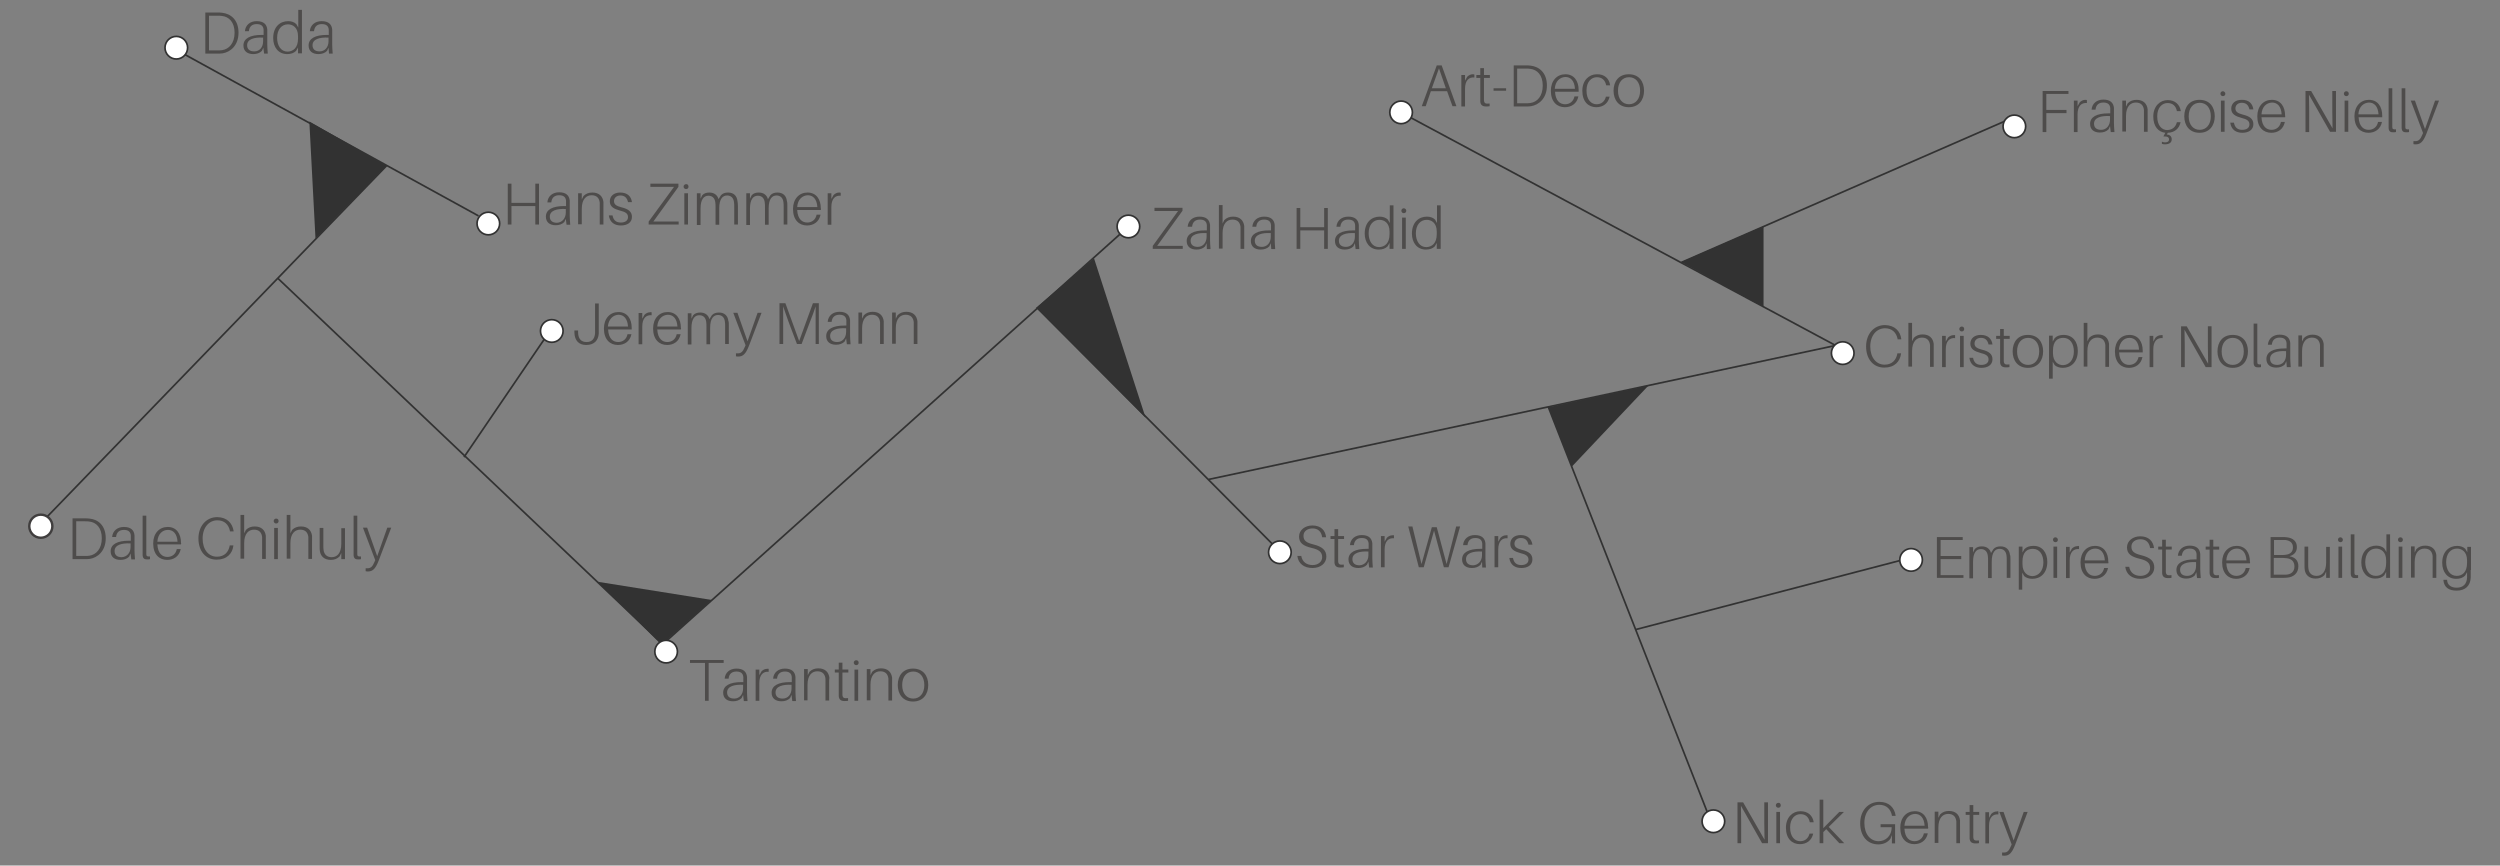 <svg version="1" xmlns="http://www.w3.org/2000/svg" viewBox="0 0 1016.7 352">
  <rect x="0" y="0" width="1016.7" height="352" fill="#808080" stroke="none"/>
  <style>
    .st0{fill:#323232;} .st1{fill:none;stroke:#323232;stroke-width:0.7;stroke-miterlimit:10;} .st2{fill:#4E4C4B;} .st3{fill:#FFFFFF;stroke:#403E3E;stroke-width:0.989;stroke-miterlimit:10;} .st4{fill:#FFFFFF;stroke:#323232;stroke-width:0.7;stroke-miterlimit:10;}
  </style>
  <g id="Layer_3">
    <path class="st0" d="M444.9 105l21 64.9-44.6-44.7"/>
    <path d="M444.9 105l20.7 64.2"/>
    <path class="st1" d="M70.1 19.4l124.5 68.4M269.3 261.7L112.8 113M270.4 261.2l185-165.9M421.9 125.1l96.5 97.1M491.4 195L746 140.6M565.6 43.5l181.1 97.1M629.7 165.6l65.8 167.7M665.3 256l109.5-28.6M683.8 106.7l134.9-58.9M157.4 67.2L14 215.5M222.4 136.4l-33.7 49.5"/>
    <path class="st2" d="M97 13.3c0 5.2-3.3 7.9-6.5 8.4-.8.1-1.3.1-2.1.1h-4.9V5.1h4.9c.9 0 1.3 0 2 .1 3.4.4 6.6 2.8 6.6 8.1zm-1.6 0c0-4.3-2.3-6.5-5.1-6.8-.5-.1-1.1-.1-1.9-.1H85v14.1h3.3c.8 0 1.4 0 2-.1 2.8-.4 5.1-2.8 5.1-7.1zM107.1 19.4l-.6 1.3c-.9.9-2.1 1.3-3.5 1.3-2.4 0-4-1.2-4-3.5 0-2.9 2.8-4.3 7.4-4.3h.8v-.5-1.6c-.1-1.5-1-2.3-2.8-2.3-1.8 0-3 .9-3.2 2.9h-1.6c.2-2.5 2.1-4.1 4.8-4.1 2.8 0 4.1 1.3 4.3 3.4v6.2c0 1.1.1 2 .2 3.6h-1.5l-.3-2.4zm-.1-2.6v-1.5c-3.6-.2-6.5.6-6.5 3.1 0 1.6 1 2.5 2.9 2.5 2.2 0 3.6-1.7 3.6-4.1zM122.7 21.7h-1.5v-2.4l-.8 1.4c-.9.9-2.1 1.3-3.6 1.3-3.6 0-5.7-2.8-5.7-6.5 0-4.6 2.8-6.9 6.1-6.9 1.3 0 2.5.4 3.3 1.2l.8 1.4V4h1.5v17.7zm-1.5-6v-1c0-3.6-2.2-4.8-4.1-4.8-2.5 0-4.4 2-4.4 5.5 0 3.1 1.5 5.6 4.3 5.6 2.2-.1 4.2-1.5 4.2-5.3zM133.6 19.4l-.6 1.3c-.9.9-2.1 1.3-3.5 1.3-2.4 0-4-1.2-4-3.5 0-2.9 2.8-4.3 7.4-4.3h.8v-.5-1.6c-.1-1.5-1-2.3-2.8-2.3-1.8 0-3 .9-3.2 2.9H126c.2-2.5 2.1-4.1 4.8-4.1 2.8 0 4.1 1.3 4.3 3.4v6.2c0 1.1.1 2 .2 3.6h-1.5l-.2-2.4zm0-2.6v-1.5c-3.6-.2-6.5.6-6.5 3.1 0 1.6 1 2.5 2.9 2.5 2.1 0 3.6-1.7 3.6-4.1zM219.2 91.3h-1.5v-7.5H208v7.5h-1.5V74.7h1.5v7.8h9.7v-7.8h1.5v16.6zM230.1 89l-.6 1.3c-.9.9-2.1 1.3-3.5 1.3-2.4 0-4-1.2-4-3.5 0-2.9 2.8-4.3 7.4-4.3h.8v-.5-1.6c-.1-1.5-1-2.3-2.8-2.3-1.8 0-3 .9-3.2 2.9h-1.6c.2-2.5 2.1-4.1 4.8-4.1 2.8 0 4.1 1.3 4.3 3.4v6.2c0 1.1.1 2 .2 3.6h-1.5l-.3-2.4zm0-2.6V85c-3.6-.2-6.5.6-6.5 3.1 0 1.6 1 2.5 2.9 2.5 2.1-.1 3.6-1.8 3.6-4.2zM245.4 84.2v7.1h-1.5v-7-1.9c-.2-1.7-1.1-3-3.3-3-2.1 0-4 1.5-4 5.5v6.3h-1.5V78.6h1.5v2.5l.7-1.4c1-1 2.2-1.4 3.6-1.4 2.7 0 4.2 1.5 4.5 3.8v2.1zM257 82.2h-1.6c-.4-1.8-1.4-2.7-3.1-2.7-1.5 0-2.6.9-2.6 2.3 0 1.5 1.2 2 3 2.5 2.9.7 4.3 1.8 4.3 3.9 0 2.3-1.9 3.5-4.5 3.5-2.5 0-4.5-1.2-4.9-4.1h1.5c.4 2.2 1.7 2.9 3.4 2.9 1.6 0 2.9-.7 2.9-2.2 0-1.4-.9-2.1-3.4-2.7-2.2-.6-4-1.5-4-3.7s1.7-3.6 4.2-3.6c3 0 4.5 1.6 4.8 3.9zM276 91.3h-12.2v-1.2L274.1 76h-9.6v-1.3h11.4V76l-10.2 14.1H276v1.2zM280 75.9c0 .6-.4 1-1 1s-1-.5-1-1c0-.6.5-1 1-1 .6-.1 1 .4 1 1zm-1.7 15.4V78.6h1.5v12.7h-1.5zM300.1 83.8v7.5h-1.5v-6.8c0-1 0-1.7-.1-2.3-.2-1.7-1.2-2.7-2.8-2.7-1.8 0-3.2 1.4-3.2 5.2v6.7H291v-6.8c0-1 0-1.7-.1-2.3-.2-1.7-1.2-2.7-2.8-2.7-1.8 0-3.2 1.4-3.2 5.2v6.7h-1.5V78.6h1.5v2.2l.7-1.4c.7-.8 1.7-1.1 2.9-1.1 2 0 3.3 1.1 3.7 2.7l1-1.6c.7-.8 1.7-1.1 2.9-1.1 2.3 0 3.6 1.4 3.8 3.4.1.6.2 1.1.2 2.1zM320.2 83.8v7.5h-1.5v-6.8c0-1 0-1.7-.1-2.3-.2-1.7-1.2-2.7-2.8-2.7-1.8 0-3.2 1.4-3.2 5.2v6.7h-1.5v-6.8c0-1 0-1.7-.1-2.3-.2-1.7-1.2-2.7-2.8-2.7-1.8 0-3.2 1.4-3.2 5.2v6.7h-1.5V78.6h1.5v2.2l.7-1.4c.7-.8 1.7-1.1 2.9-1.1 2 0 3.3 1.1 3.7 2.7l1-1.6c.7-.8 1.7-1.1 2.9-1.1 2.3 0 3.6 1.4 3.8 3.4.2.6.2 1.1.2 2.1zM333.8 85.4h-9.6c.2 3.8 2.1 5.1 4.1 5.1 1.8 0 3.4-1.1 3.8-3.2h1.6c-.6 3-2.9 4.4-5.5 4.4-3.2 0-5.7-2.2-5.7-6.7 0-4.1 2.5-6.7 5.9-6.7 3.6 0 5.4 2.8 5.4 6.4.1.1.1.3 0 .7zm-9.6-1.2h8.2c-.2-3.3-1.8-4.8-3.9-4.8-2.2.1-4.1 1.7-4.3 4.8zM341.9 78.4v1.2c-2.2-.2-3.8 1.2-3.8 4.6v7.2h-1.5V78.6h1.5v2.3l.9-1.6c.6-.6 1.4-1 2.2-1 .2 0 .5 0 .7.1zM43 218.9c0 5.2-3.3 7.9-6.5 8.4-.8.1-1.3.1-2.1.1h-4.9v-16.6h4.9c.9 0 1.3 0 2 .1 3.4.3 6.6 2.7 6.6 8zm-1.6 0c0-4.3-2.3-6.5-5.1-6.8-.5-.1-1.1-.1-1.9-.1H31v14.1h3.3c.8 0 1.4 0 2-.1 2.8-.4 5.1-2.8 5.1-7.1zM53.1 225.1l-.6 1.3c-.9.9-2.1 1.3-3.5 1.3-2.4 0-4-1.2-4-3.5 0-2.9 2.8-4.3 7.4-4.3h.8v-.5-1.6c-.1-1.5-1-2.3-2.8-2.3-1.8 0-3 .9-3.2 2.9h-1.6c.2-2.5 2.1-4.1 4.8-4.1 2.8 0 4.1 1.3 4.3 3.4v6.2c0 1.1.1 2 .2 3.6h-1.5l-.3-2.4zm0-2.6V221c-3.6-.2-6.5.6-6.5 3.1 0 1.6 1 2.5 2.9 2.5 2.1-.1 3.6-1.8 3.6-4.1zM59.5 224v1.4c0 .8.4 1 1.5.9v1.1c-.4.1-.8.1-1.2.1-1 0-1.7-.3-1.8-1.7v-16.1h1.5V224zM73.6 221.4H64c.2 3.8 2.1 5.1 4.1 5.1 1.8 0 3.4-1.1 3.8-3.2h1.6c-.6 3-2.9 4.4-5.5 4.4-3.2 0-5.7-2.2-5.7-6.7 0-4.1 2.5-6.7 5.9-6.7 3.6 0 5.4 2.8 5.4 6.4.1.1.1.4 0 .7zm-9.6-1.1h8.2c-.2-3.3-1.8-4.8-3.9-4.8-2.2 0-4.1 1.6-4.3 4.8zM95 215.9v.2h-1.5v-.2c-.5-2.5-2.2-4.3-5.1-4.3-3.4 0-6 2.9-6 7.4 0 4.6 2.5 7.4 5.8 7.4 3.1 0 4.7-1.9 5.2-4.4v-.2h1.5v.2c-.4 3.1-2.6 5.6-6.8 5.6-4.5 0-7.4-3.5-7.4-8.6s3.2-8.7 7.7-8.7c4 .1 6.1 2.5 6.6 5.6zM108.1 220.2v7.1h-1.5v-7-1.9c-.2-1.7-1.1-3-3.3-3-2.1 0-4 1.5-4 5.5v6.3h-1.5v-17.8h1.5v7.5l.7-1.4c1-1 2.2-1.4 3.6-1.4 2.7 0 4.2 1.5 4.5 3.8v2.3zM113.3 211.9c0 .6-.4 1-1 1s-1-.5-1-1c0-.6.5-1 1-1 .6 0 1 .4 1 1zm-1.8 15.5v-12.7h1.5v12.7h-1.5zM126.9 220.2v7.1h-1.5v-7-1.9c-.2-1.7-1.1-3-3.3-3-2.1 0-4 1.5-4 5.5v6.3h-1.5v-17.8h1.5v7.5l.7-1.4c1-1 2.2-1.4 3.6-1.4 2.7 0 4.2 1.5 4.5 3.8v2.3zM140.3 227.4h-1.5v-2.5l-.7 1.4c-1 1-2.2 1.4-3.6 1.4-2.6 0-4.1-1.5-4.4-3.5-.1-.6-.1-1.1-.1-2.1v-7.4h1.5v7.1c0 .6 0 1.3.1 1.9.2 1.7 1.3 2.9 3.3 2.9 2.1 0 3.9-1.5 3.9-5.5v-6.3h1.5v12.6zM145.3 224v1.4c0 .8.4 1 1.5.9v1.1c-.4.1-.8.1-1.2.1-1 0-1.7-.3-1.8-1.7v-16.1h1.5V224zM154 228c-1.3 3.4-2.5 4.4-4.3 4.4-.4 0-.7 0-1-.1v-1.2h.8c1.2 0 2-.6 2.8-2.6l.3-.7-5-13.2h1.7l4.1 11.6 4.1-11.6h1.6L154 228z"/>
    <ellipse class="st3" cx="16.6" cy="214" rx="4.7" ry="4.7"/>
    <g>
      <path class="st2" d="M243.5 133.6v2.1c-.2 2.6-1.7 4.6-5.1 4.6-3 0-4.7-1.8-4.8-5v-.9h1.5v.9c.1 2.7 1.4 3.8 3.5 3.8s3.2-1.3 3.4-3.5V123.4h1.5v10.2zM256.9 134h-9.6c.2 3.8 2.1 5.1 4.1 5.1 1.8 0 3.4-1.1 3.8-3.2h1.6c-.6 3-2.9 4.4-5.5 4.4-3.2 0-5.7-2.2-5.7-6.7 0-4.1 2.5-6.7 5.9-6.7 3.6 0 5.4 2.8 5.4 6.4v.7zm-9.7-1.2h8.2c-.2-3.3-1.8-4.8-3.9-4.8-2.1.1-4 1.7-4.3 4.8zM265 127v1.2c-2.2-.2-3.8 1.2-3.8 4.6v7.2h-1.5v-12.7h1.5v2.3l.9-1.6c.6-.6 1.4-1 2.2-1 .2-.1.5-.1.7 0zM276.9 134h-9.6c.2 3.8 2.1 5.1 4.1 5.1 1.8 0 3.4-1.1 3.8-3.2h1.6c-.6 3-2.9 4.4-5.5 4.4-3.2 0-5.7-2.2-5.7-6.7 0-4.1 2.5-6.7 5.9-6.7 3.6 0 5.4 2.8 5.4 6.4.1.1.1.3 0 .7zm-9.6-1.2h8.2c-.2-3.3-1.8-4.8-3.9-4.8-2.2.1-4.1 1.7-4.3 4.8zM296.4 132.4v7.5h-1.5v-6.8c0-1 0-1.7-.1-2.3-.2-1.7-1.2-2.7-2.8-2.7-1.8 0-3.2 1.4-3.2 5.2v6.7h-1.5v-6.8c0-1 0-1.7-.1-2.3-.2-1.7-1.2-2.7-2.8-2.7-1.8 0-3.2 1.4-3.2 5.2v6.7h-1.5v-12.7h1.5v2.2l.7-1.4c.7-.8 1.7-1.1 2.9-1.1 2 0 3.3 1.1 3.7 2.7l1-1.6c.7-.8 1.7-1.1 2.9-1.1 2.3 0 3.6 1.4 3.8 3.4.2.4.2.9.2 1.9zM304.6 140.6c-1.3 3.4-2.5 4.4-4.3 4.4-.4 0-.7 0-1-.1v-1.2h.8c1.2 0 2-.6 2.8-2.6l.3-.7-5-13.2h1.7l4.1 11.6 4.1-11.6h1.6l-5.1 13.4zM333.2 139.9h-1.5v-9-6.3c-.6 1.9-1.5 4.3-2.3 6.3l-3.4 9h-1.9l-3.4-9c-.7-2-1.6-4.4-2.2-6.3v15.3H317v-16.6h2.4l5.6 15.4 5.6-15.4h2.4v16.6zM344.1 137.6l-.6 1.3c-.9.9-2.1 1.3-3.5 1.3-2.4 0-4-1.2-4-3.5 0-2.9 2.8-4.3 7.4-4.3h.8v-.5-1.6c-.1-1.5-1-2.3-2.8-2.3-1.8 0-3 .9-3.2 2.9h-1.6c.2-2.5 2.1-4.1 4.8-4.1 2.8 0 4.1 1.3 4.3 3.4v6.2c0 1.1.1 2 .2 3.6h-1.5l-.3-2.4zm0-2.6v-1.5c-3.6-.2-6.5.6-6.5 3.1 0 1.6 1 2.5 2.9 2.5 2.1 0 3.6-1.7 3.6-4.1zM359.4 132.8v7.1h-1.5v-7-1.9c-.2-1.7-1.1-3-3.3-3-2.1 0-4 1.5-4 5.5v6.3h-1.5v-12.7h1.5v2.5l.7-1.4c1-1 2.2-1.4 3.6-1.4 2.7 0 4.2 1.5 4.5 3.8v2.2zM373.1 132.8v7.1h-1.5v-7-1.9c-.2-1.7-1.1-3-3.3-3-2.1 0-4 1.5-4 5.5v6.3h-1.5v-12.7h1.5v2.5l.7-1.4c1-1 2.2-1.4 3.6-1.4 2.7 0 4.2 1.5 4.5 3.8v2.2z"/>
    </g>
    <g>
      <path class="st2" d="M539.3 218.5h-1.6c-.3-2.3-1.7-3.6-3.9-3.6-1.9 0-3.7 1-3.7 3s1.2 2.8 4 3.5c3.6.9 5.3 2.3 5.3 5s-2.4 4.6-5.6 4.6c-3.4 0-5.8-1.7-6.2-4.9h1.6c.4 2.4 2.2 3.7 4.6 3.7 2.2 0 3.9-1.3 3.9-3.2 0-2.1-1.3-3.1-4.4-3.8-3.2-.8-5-1.9-5-4.6 0-2.7 2.5-4.5 5.4-4.5 3.6 0 5.3 2.1 5.6 4.8zM544.2 227.2v1.1c.1 1.2.6 1.5 2.3 1.3v1.1c-.5.1-1 .1-1.5.1-1.4 0-2.2-.6-2.3-2v-9.6h-1.6V218h1.6v-2.8h1.5v2.8h2.4v1.2h-2.4v8zM556.5 228.4l-.6 1.3c-.9.9-2.1 1.3-3.5 1.3-2.4 0-4-1.2-4-3.5 0-2.9 2.8-4.3 7.4-4.3h.8v-.5-1.6c-.1-1.5-1-2.3-2.8-2.3-1.8 0-3 .9-3.2 2.9H549c.2-2.5 2.1-4.1 4.8-4.1 2.8 0 4.1 1.3 4.3 3.4v6.2c0 1.1.1 2 .2 3.6h-1.5l-.3-2.4zm0-2.6v-1.5c-3.6-.2-6.5.6-6.5 3.1 0 1.6 1 2.5 2.9 2.5 2.1-.1 3.6-1.8 3.6-4.1zM566.9 217.7v1.2c-2.2-.2-3.8 1.2-3.8 4.6v7.2h-1.5V218h1.5v2.3l.9-1.6c.6-.6 1.4-1 2.2-1 .2-.1.5 0 .7 0zM589.1 230.7h-1.9l-4-14.9-4.2 14.9h-2l-4.3-16.6h1.7l3.7 15.3 4.2-15h2l4 15 3.9-15.3h1.6l-4.7 16.6zM602.7 228.4l-.6 1.3c-.9.9-2.1 1.3-3.5 1.3-2.4 0-4-1.2-4-3.5 0-2.9 2.8-4.3 7.4-4.3h.8v-.5-1.6c-.1-1.5-1-2.3-2.8-2.3-1.8 0-3 .9-3.2 2.9H595c.2-2.5 2.1-4.1 4.8-4.1 2.8 0 4.1 1.3 4.3 3.4v6.2c0 1.1.1 2 .2 3.6h-1.5l-.1-2.4zm0-2.6v-1.5c-3.6-.2-6.5.6-6.5 3.1 0 1.6 1 2.5 2.9 2.5 2.1-.1 3.6-1.8 3.6-4.1zM613.1 217.7v1.2c-2.2-.2-3.8 1.2-3.8 4.6v7.2h-1.5V218h1.5v2.3l.9-1.6c.6-.6 1.4-1 2.2-1 .2-.1.4 0 .7 0zM623.2 221.5h-1.6c-.4-1.8-1.4-2.7-3.1-2.7-1.5 0-2.6.9-2.6 2.3 0 1.5 1.2 2 3 2.5 2.9.7 4.3 1.8 4.3 3.9 0 2.3-1.9 3.5-4.5 3.5-2.5 0-4.5-1.2-4.9-4.1h1.5c.4 2.2 1.7 2.9 3.4 2.9 1.6 0 2.9-.7 2.9-2.2 0-1.4-.9-2.1-3.4-2.7-2.2-.6-4-1.5-4-3.7s1.7-3.6 4.2-3.6c3 0 4.5 1.7 4.8 3.9z"/>
    </g>
    <g>
      <path class="st2" d="M773.2 137.8v.2h-1.5v-.2c-.5-2.5-2.2-4.3-5.1-4.3-3.4 0-6 2.9-6 7.4 0 4.6 2.5 7.4 5.8 7.4 3.1 0 4.7-1.9 5.2-4.4v-.2h1.5v.2c-.4 3.1-2.6 5.6-6.8 5.6-4.5 0-7.4-3.5-7.4-8.6s3.2-8.7 7.7-8.7c4 .1 6.2 2.5 6.6 5.6zM786.4 142.1v7.1h-1.5v-7-1.9c-.2-1.7-1.1-3-3.3-3-2.1 0-4 1.5-4 5.5v6.3h-1.5v-17.8h1.5v7.5l.7-1.4c1-1 2.2-1.4 3.6-1.4 2.7 0 4.2 1.5 4.5 3.8v2.3zM795.1 136.3v1.2c-2.2-.2-3.8 1.2-3.8 4.6v7.2h-1.5v-12.7h1.5v2.3l.9-1.6c.6-.6 1.4-1 2.2-1 .3-.1.5 0 .7 0zM798.8 133.8c0 .6-.4 1-1 1s-1-.5-1-1c0-.6.5-1 1-1 .6 0 1 .4 1 1zm-1.7 15.5v-12.7h1.5v12.7h-1.5zM810.3 140.1h-1.6c-.4-1.8-1.4-2.7-3.1-2.7-1.5 0-2.6.9-2.6 2.3 0 1.5 1.2 2 3 2.5 2.9.7 4.3 1.8 4.3 3.9 0 2.3-1.9 3.5-4.5 3.5-2.5 0-4.5-1.2-4.9-4.1h1.5c.4 2.2 1.7 2.9 3.4 2.9 1.6 0 2.9-.7 2.9-2.2 0-1.4-.9-2.1-3.4-2.7-2.2-.6-4-1.5-4-3.7s1.7-3.6 4.2-3.6c3 0 4.5 1.6 4.8 3.9zM814.9 145.8v1.1c.1 1.2.6 1.5 2.3 1.3v1.1c-.5.1-1 .1-1.5.1-1.4 0-2.2-.6-2.3-2v-9.6h-1.6v-1.2h1.6v-2.8h1.5v2.8h2.4v1.2h-2.4v8zM830.9 142.9c0 3.7-2.1 6.7-6.2 6.7s-6.2-3-6.2-6.7c0-3.8 2.1-6.7 6.2-6.7s6.2 2.9 6.2 6.7zm-1.6 0c0-3.5-1.9-5.5-4.5-5.5s-4.5 2-4.5 5.5 1.9 5.5 4.5 5.5 4.5-2 4.5-5.5zM845 142.7c0 4.6-2.8 6.9-6.1 6.9-1.3 0-2.5-.4-3.3-1.1l-.8-1.4v6.9h-1.5v-17.5h1.5v2.4l.8-1.4c.9-.9 2.1-1.3 3.6-1.3 3.7 0 5.8 2.7 5.8 6.5zm-1.6.2c0-3.1-1.5-5.5-4.3-5.5-2.3 0-4.2 1.3-4.2 5.2v1c0 3.6 2.2 4.9 4.1 4.9 2.5-.1 4.4-2.1 4.4-5.6zM857.7 142.1v7.1h-1.5v-7-1.9c-.2-1.7-1.1-3-3.3-3-2.1 0-4 1.5-4 5.5v6.3h-1.5v-17.8h1.5v7.5l.7-1.4c1-1 2.2-1.4 3.6-1.4 2.7 0 4.2 1.5 4.5 3.8v2.3zM871.4 143.3h-9.6c.2 3.8 2.1 5.1 4.1 5.1 1.8 0 3.4-1.1 3.8-3.2h1.6c-.6 3-2.9 4.4-5.5 4.4-3.2 0-5.7-2.2-5.7-6.7 0-4.1 2.5-6.7 5.9-6.7 3.6 0 5.4 2.8 5.4 6.4v.7zm-9.7-1.1h8.2c-.2-3.3-1.8-4.8-3.9-4.8-2.1 0-4 1.6-4.3 4.8zM879.5 136.3v1.2c-2.2-.2-3.8 1.2-3.8 4.6v7.2h-1.5v-12.7h1.5v2.3l.9-1.6c.6-.6 1.4-1 2.2-1 .2-.1.4 0 .7 0zM897 149.3l-8.6-15.2c0 2 .1 4.5.1 6.6v8.6H887v-16.6h2.3l8.7 15.2c0-2.1-.1-4.5-.1-6.6v-8.6h1.5v16.6H897zM914.2 142.9c0 3.7-2.1 6.7-6.2 6.7s-6.2-3-6.2-6.7c0-3.8 2.1-6.7 6.2-6.7s6.2 2.9 6.2 6.7zm-1.7 0c0-3.5-1.9-5.5-4.5-5.5s-4.5 2-4.5 5.5 1.9 5.5 4.5 5.5 4.5-2 4.5-5.5zM918 145.9v1.4c0 .8.4 1 1.5.9v1.1c-.4.1-.8.1-1.2.1-1 0-1.7-.3-1.8-1.7v-16.1h1.5v14.3zM929.8 146.9l-.6 1.3c-.9.9-2.1 1.3-3.5 1.3-2.4 0-4-1.2-4-3.5 0-2.9 2.8-4.3 7.4-4.3h.8v-.5-1.6c-.1-1.5-1-2.3-2.8-2.3-1.8 0-3 .9-3.2 2.9h-1.6c.2-2.5 2.1-4.1 4.8-4.1 2.8 0 4.1 1.3 4.3 3.4v6.2c0 1.1.1 2 .2 3.6H930l-.2-2.4zm-.1-2.6v-1.5c-3.6-.2-6.5.6-6.5 3.1 0 1.6 1 2.5 2.9 2.5 2.2 0 3.6-1.7 3.6-4.1zM945 142.1v7.1h-1.5v-7-1.9c-.2-1.7-1.1-3-3.3-3-2.1 0-4 1.5-4 5.5v6.3h-1.5v-12.7h1.5v2.5l.7-1.4c1-1 2.2-1.4 3.6-1.4 2.7 0 4.2 1.5 4.5 3.8v2.2z"/>
    </g>
    <g>
      <path class="st2" d="M798.4 235h-10.7v-16.6h10.5v1.2h-9v6.5h8.4v1.3h-8.4v6.5h9.3v1.1zM817.6 227.5v7.5h-1.5v-6.8c0-1 0-1.7-.1-2.3-.2-1.7-1.2-2.7-2.8-2.7-1.8 0-3.2 1.4-3.2 5.2v6.7h-1.5v-6.8c0-1 0-1.7-.1-2.3-.2-1.7-1.2-2.7-2.8-2.7-1.8 0-3.2 1.4-3.2 5.2v6.7h-1.5v-12.7h1.5v2.2l.7-1.4c.7-.8 1.7-1.1 2.9-1.1 2 0 3.3 1.1 3.7 2.7l1-1.6c.7-.8 1.7-1.1 2.9-1.1 2.3 0 3.6 1.4 3.8 3.4.2.4.2.9.2 1.9zM832.6 228.5c0 4.6-2.8 6.9-6.1 6.9-1.3 0-2.5-.4-3.3-1.1l-.8-1.4v6.9H821v-17.5h1.5v2.4l.8-1.4c.9-.9 2.1-1.3 3.6-1.3 3.6-.1 5.7 2.7 5.7 6.5zm-1.6.2c0-3.1-1.5-5.5-4.3-5.5-2.3 0-4.2 1.3-4.2 5.2v1c0 3.6 2.2 4.9 4.1 4.9 2.5-.1 4.4-2.2 4.4-5.6zM836.9 219.5c0 .6-.4 1-1 1s-1-.5-1-1c0-.6.5-1 1-1s1 .5 1 1zm-1.8 15.5v-12.7h1.5V235h-1.5zM845.5 222.1v1.2c-2.2-.2-3.8 1.2-3.8 4.6v7.2h-1.5v-12.7h1.5v2.3l.9-1.6c.6-.6 1.4-1 2.2-1 .2-.1.5-.1.7 0zM857.4 229.1h-9.6c.2 3.8 2.1 5.1 4.1 5.1 1.8 0 3.4-1.1 3.8-3.2h1.6c-.6 3-2.9 4.4-5.5 4.4-3.2 0-5.7-2.2-5.7-6.7 0-4.1 2.5-6.7 5.9-6.7 3.6 0 5.4 2.8 5.4 6.4.1.1.1.3 0 .7zm-9.6-1.2h8.2c-.2-3.3-1.8-4.8-3.9-4.8-2.2 0-4.1 1.6-4.3 4.8zM876 222.9h-1.6c-.3-2.3-1.7-3.6-3.9-3.6-1.9 0-3.7 1-3.7 3s1.2 2.8 4 3.5c3.6.9 5.3 2.3 5.3 5s-2.4 4.6-5.6 4.6c-3.4 0-5.8-1.7-6.2-4.9h1.6c.4 2.4 2.2 3.7 4.6 3.7 2.2 0 3.9-1.3 3.9-3.2 0-2.1-1.3-3.1-4.4-3.8-3.2-.8-5-1.9-5-4.6 0-2.7 2.5-4.5 5.4-4.5 3.5 0 5.3 2.1 5.6 4.8zM880.8 231.5v1.1c.1 1.2.6 1.5 2.3 1.3v1.1c-.5.1-1 .1-1.5.1-1.4 0-2.2-.6-2.3-2v-9.6h-1.6v-1.2h1.6v-2.8h1.5v2.8h2.4v1.2h-2.4v8zM893.2 232.7l-.6 1.3c-.9.9-2.1 1.3-3.5 1.3-2.4 0-4-1.2-4-3.5 0-2.9 2.8-4.3 7.4-4.3h.8v-.5-1.6c-.1-1.5-1-2.3-2.8-2.3-1.8 0-3 .9-3.2 2.9h-1.6c.2-2.5 2.1-4.1 4.8-4.1 2.8 0 4.1 1.3 4.3 3.4v6.2c0 1.1.1 2 .2 3.6h-1.5l-.3-2.4zm-.1-2.6v-1.5c-3.6-.2-6.5.6-6.5 3.1 0 1.6 1 2.5 2.9 2.5 2.2 0 3.6-1.7 3.6-4.1zM900.1 231.5v1.1c.1 1.2.6 1.5 2.3 1.3v1.1c-.5.1-1 .1-1.5.1-1.4 0-2.2-.6-2.3-2v-9.6H897v-1.2h1.6v-2.8h1.5v2.8h2.4v1.2h-2.4v8zM915 229.1h-9.6c.2 3.8 2.1 5.1 4.1 5.1 1.8 0 3.4-1.1 3.8-3.2h1.6c-.6 3-2.9 4.4-5.5 4.4-3.2 0-5.7-2.2-5.7-6.7 0-4.1 2.5-6.7 5.9-6.7 3.6 0 5.4 2.8 5.4 6.4.1.1.1.3 0 .7zm-9.6-1.2h8.2c-.2-3.3-1.8-4.8-3.9-4.8-2.2 0-4.1 1.6-4.3 4.8zM934.7 230.3c0 2.9-2.1 4.4-4.4 4.6-.7.1-1.3.1-1.9.1h-5v-16.6h4.6c.7 0 1.2 0 2 .1 2.6.3 4.1 1.7 4.1 4 0 2-1.2 3.2-3 3.7 2.4.5 3.6 1.8 3.6 4.1zm-9.9-4.6h3.5c.4 0 .8 0 1.3-.1 1.7-.2 2.9-1.1 2.9-3 0-2-1.4-2.8-3.1-3h-4.6v6.1zm8.3 4.7c0-2-1.1-3.2-3.3-3.4-.6 0-.9-.1-1.3-.1h-3.8v6.8h5c1.9-.1 3.4-1.1 3.4-3.3zM947.5 235H946v-2.5l-.7 1.4c-1 1-2.2 1.4-3.6 1.4-2.6 0-4.1-1.5-4.4-3.5-.1-.6-.1-1.1-.1-2.1v-7.4h1.5v7.1c0 .6 0 1.3.1 1.9.2 1.7 1.3 2.9 3.3 2.9 2.1 0 3.9-1.5 3.9-5.5v-6.3h1.5V235zM952.8 219.5c0 .6-.4 1-1 1s-1-.5-1-1c0-.6.5-1 1-1s1 .5 1 1zM951 235v-12.7h1.5V235H951zM957.5 231.6v1.4c0 .8.4 1 1.5.9v1.1c-.4.1-.8.1-1.2.1-1 0-1.7-.3-1.8-1.7v-16.1h1.5v14.3zM971.9 235h-1.5v-2.4l-.8 1.4c-.9.9-2.1 1.3-3.6 1.3-3.6 0-5.7-2.8-5.7-6.5 0-4.6 2.8-6.9 6.1-6.9 1.3 0 2.5.4 3.3 1.2l.8 1.4v-7.2h1.5V235zm-1.5-6.1v-1c0-3.6-2.2-4.8-4.1-4.8-2.5 0-4.4 2-4.4 5.5 0 3.1 1.5 5.6 4.3 5.6 2.3 0 4.2-1.4 4.2-5.3zM977.2 219.5c0 .6-.4 1-1 1s-1-.5-1-1c0-.6.5-1 1-1 .6 0 1 .5 1 1zm-1.7 15.5v-12.7h1.5V235h-1.5zM990.8 227.9v7.1h-1.5v-7-1.9c-.2-1.7-1.1-3-3.3-3-2.1 0-4 1.5-4 5.5v6.3h-1.5v-12.7h1.5v2.5l.7-1.4c1-1 2.2-1.4 3.6-1.4 2.7 0 4.2 1.5 4.5 3.8v2.2zM1004.8 231.8v3c-.1 3.4-2.2 5.4-5.7 5.4-3.2 0-5.1-1.3-5.4-4.1v-.3h1.5v.3c.2 1.9 1.7 2.9 3.9 2.9 2.7 0 4.1-1.6 4.2-4.1V232.7l-.8 1.4c-.9.9-2.1 1.3-3.6 1.3-3.6 0-5.7-2.8-5.7-6.5 0-4.6 2.8-6.9 6.1-6.9 1.2 0 2.5.4 3.3 1.2l.8 1.4v-2.2h1.5v9.4zm-1.5-2.9v-1c0-3.6-2.2-4.8-4.1-4.8-2.5 0-4.4 2-4.4 5.5 0 3.1 1.5 5.6 4.3 5.6 2.2 0 4.2-1.4 4.2-5.3z"/>
    </g>
    <g>
      <path class="st2" d="M832.2 44.7h8.2V46h-8.2v7.7h-1.5V37h10.5v1.2h-9v6.5zM848.7 40.7v1.2c-2.2-.2-3.8 1.2-3.8 4.6v7.2h-1.5V40.9h1.5v2.3l.9-1.6c.6-.6 1.4-1 2.2-1 .3 0 .5 0 .7.1zM858.1 51.3l-.6 1.3c-.9.9-2.1 1.3-3.5 1.3-2.4 0-4-1.2-4-3.5 0-2.9 2.8-4.3 7.4-4.3h.8v-.5V44c-.1-1.5-1-2.3-2.8-2.3-1.8 0-3 .9-3.2 2.9h-1.6c.2-2.5 2.1-4.1 4.8-4.1 2.8 0 4.1 1.3 4.3 3.4v6.2c0 1.1.1 2 .2 3.6h-1.5l-.3-2.4zm0-2.6v-1.5c-3.6-.2-6.5.6-6.5 3.1 0 1.6 1 2.5 2.9 2.5 2.1 0 3.6-1.7 3.6-4.1zM873.4 46.5v7.1h-1.5v-7-1.9c-.2-1.7-1.1-3-3.3-3-2.1 0-4 1.5-4 5.5v6.3h-1.5V40.9h1.5v2.5l.7-1.4c1-1 2.2-1.4 3.6-1.4 2.7 0 4.2 1.5 4.5 3.8v2.1zM885.3 49.7h1.5c-.6 2.7-2.5 4.2-5.2 4.3l-.4.7c1.3.1 2 .8 2 2 0 1.4-1.2 2-2.8 2-.5 0-.9-.1-1.2-.2v-.9c.4.2.7.3 1.3.3 1 0 1.6-.4 1.6-1.2 0-.9-.7-1.3-2.3-1.2l.8-1.5c-2.8-.3-4.9-2.5-4.9-6.6 0-4.2 2.7-6.7 5.9-6.7 2.9 0 4.9 1.8 5.3 4.5h-1.6c-.4-2.1-1.7-3.3-3.8-3.3-2.1 0-4.2 1.7-4.2 5.4 0 3.9 2 5.6 4.1 5.6 2-.1 3.4-1.2 3.9-3.2zM900.7 47.3c0 3.7-2.1 6.7-6.2 6.7s-6.2-3-6.2-6.7c0-3.8 2.1-6.7 6.2-6.7s6.2 2.9 6.2 6.7zm-1.6 0c0-3.5-1.9-5.5-4.5-5.5s-4.5 2-4.5 5.5 1.9 5.5 4.5 5.5 4.5-2.1 4.5-5.5zM905 38.1c0 .6-.4 1-1 1s-1-.5-1-1c0-.6.5-1 1-1s1 .5 1 1zm-1.8 15.5V40.9h1.5v12.7h-1.5zM916.4 44.5h-1.6c-.4-1.8-1.4-2.7-3.1-2.7-1.5 0-2.6.9-2.6 2.3 0 1.5 1.2 2 3 2.5 2.9.7 4.3 1.8 4.3 3.9 0 2.3-1.9 3.5-4.5 3.5-2.5 0-4.5-1.2-4.9-4.1h1.5c.4 2.2 1.7 2.9 3.4 2.9 1.6 0 2.9-.7 2.9-2.2 0-1.4-.9-2.1-3.4-2.7-2.2-.6-4-1.5-4-3.7s1.7-3.6 4.2-3.6c3-.1 4.5 1.6 4.8 3.9zM929.3 47.7h-9.6c.2 3.8 2.1 5.1 4.1 5.1 1.8 0 3.4-1.1 3.8-3.2h1.6c-.6 3-2.9 4.4-5.5 4.4-3.2 0-5.7-2.2-5.7-6.7 0-4.1 2.5-6.7 5.9-6.7 3.6 0 5.4 2.8 5.4 6.4.1.1.1.3 0 .7zm-9.6-1.2h8.2c-.2-3.3-1.8-4.8-3.9-4.8-2.2.1-4.1 1.6-4.3 4.8zM947.6 53.6L939 38.5c0 2 .1 4.5.1 6.6v8.6h-1.5V37h2.3l8.7 15.2c0-2.1-.1-4.5-.1-6.6V37h1.5v16.6h-2.4zM955.2 38.1c0 .6-.4 1-1 1s-1-.5-1-1c0-.6.5-1 1-1 .6 0 1 .5 1 1zm-1.7 15.5V40.9h1.5v12.7h-1.5zM968.8 47.7h-9.6c.2 3.8 2.1 5.1 4.1 5.1 1.8 0 3.4-1.1 3.8-3.2h1.6c-.6 3-2.9 4.4-5.5 4.4-3.2 0-5.7-2.2-5.7-6.7 0-4.1 2.5-6.7 5.9-6.7 3.6 0 5.4 2.8 5.4 6.4v.7zm-9.7-1.2h8.2c-.2-3.3-1.8-4.8-3.9-4.8-2.1.1-4.1 1.6-4.3 4.8zM972.9 50.3v1.4c0 .8.4 1 1.5.9v1.1c-.4.1-.8.1-1.2.1-1 0-1.7-.3-1.8-1.7V35.9h1.5v14.4zM978.2 50.3v1.4c0 .8.4 1 1.5.9v1.1c-.4.1-.8.1-1.2.1-1 0-1.7-.3-1.8-1.7V35.9h1.5v14.4zM986.8 54.3c-1.3 3.4-2.5 4.4-4.3 4.4-.4 0-.7 0-1-.1v-1.2h.8c1.2 0 2-.6 2.8-2.6l.3-.7-5-13.2h1.7l4.1 11.6 4.1-11.6h1.6l-5.1 13.4z"/>
    </g>
    <g>
      <path class="st2" d="M716.6 342.9l-8.6-15.2c0 2 .1 4.5.1 6.6v8.6h-1.5v-16.6h2.3l8.7 15.2c0-2.1-.1-4.5-.1-6.6v-8.6h1.5v16.6h-2.4zM724.2 327.5c0 .6-.4 1-1 1s-1-.5-1-1c0-.6.5-1 1-1 .6-.1 1 .4 1 1zm-1.8 15.4v-12.7h1.5v12.7h-1.5zM737.6 334.4H736c-.4-2.1-1.7-3.3-3.8-3.3-2.1 0-4.2 1.7-4.2 5.4 0 3.9 2 5.6 4.1 5.6 1.9 0 3.3-1.1 3.8-3.1h1.5c-.6 2.8-2.7 4.3-5.4 4.3-3.2 0-5.7-2.2-5.7-6.7 0-4.2 2.7-6.7 5.9-6.7 3.1 0 5 1.8 5.4 4.5zM742.7 337.2l-1.2 1.2v4.5H740v-17.7h1.5v11.6l6.5-6.6h1.9l-6.2 6.1 6.3 6.6h-2l-5.3-5.7zM770.7 335.2v7.8h-1.3v-3.4l-.6 1.5c-1.1 1.5-2.9 2.3-4.9 2.3-4.6 0-7.4-3.5-7.4-8.6s3.2-8.7 7.8-8.7c4 0 6.1 2.4 6.6 5.5v.2h-1.5v-.2c-.5-2.5-2.2-4.3-5.1-4.3-3.5 0-6.1 2.9-6.1 7.4 0 4.6 2.5 7.4 5.8 7.4 2.6 0 5.3-1.9 5.3-5.7h-4.5v-1.2h5.9zM784.1 337h-9.6c.2 3.8 2.1 5.1 4.1 5.1 1.8 0 3.4-1.1 3.8-3.2h1.6c-.6 3-2.9 4.4-5.5 4.4-3.2 0-5.7-2.2-5.7-6.7 0-4.1 2.5-6.7 5.9-6.7 3.6 0 5.4 2.8 5.4 6.4.1.1.1.3 0 .7zm-9.6-1.2h8.2c-.2-3.3-1.8-4.8-3.9-4.8-2.2.1-4.1 1.7-4.3 4.8zM797.1 335.8v7.1h-1.5v-7-1.9c-.2-1.7-1.1-3-3.3-3-2.1 0-4 1.5-4 5.5v6.3h-1.5v-12.7h1.5v2.5l.7-1.4c1-1 2.2-1.4 3.6-1.4 2.7 0 4.2 1.5 4.5 3.8v2.2zM802.5 339.4v1.1c.1 1.2.6 1.5 2.3 1.3v1.1c-.5.1-1 .1-1.5.1-1.4 0-2.2-.6-2.3-2v-9.6h-1.6v-1.2h1.6v-2.8h1.5v2.8h2.4v1.2h-2.4v8zM812.7 330v1.2c-2.2-.2-3.8 1.2-3.8 4.6v7.2h-1.5v-12.7h1.5v2.3l.9-1.6c.6-.6 1.4-1 2.2-1 .2-.1.5-.1.7 0zM819.5 343.6c-1.3 3.4-2.5 4.4-4.3 4.4-.4 0-.7 0-1-.1v-1.2h.8c1.2 0 2-.6 2.8-2.6l.3-.7-5-13.2h1.7l4.1 11.6 4.1-11.6h1.6l-5.1 13.4z"/>
    </g>
    <g>
      <path class="st2" d="M481 101.2h-12.2V100l10.3-14.2h-9.6v-1.3h11.4v1.2L470.6 100H481v1.2zM490.7 98.9l-.6 1.3c-.9.9-2.1 1.3-3.5 1.3-2.4 0-4-1.2-4-3.5 0-2.9 2.8-4.3 7.4-4.3h.8v-.5-1.6c-.1-1.5-1-2.3-2.8-2.3-1.8 0-3 .9-3.2 2.9H483c.2-2.5 2.1-4.1 4.8-4.1 2.8 0 4.1 1.3 4.3 3.4v6.2c0 1.1.1 2 .2 3.6h-1.5l-.1-2.4zm0-2.6v-1.5c-3.6-.2-6.5.6-6.5 3.1 0 1.6 1 2.5 2.9 2.5 2.1 0 3.6-1.7 3.6-4.1zM506 94.1v7.1h-1.5v-7-1.9c-.2-1.7-1.1-3-3.3-3-2.1 0-4 1.5-4 5.5v6.3h-1.5V83.4h1.5v7.5l.7-1.4c1-1 2.2-1.4 3.6-1.4 2.7 0 4.2 1.5 4.5 3.8v2.2zM516.8 98.9l-.6 1.3c-.9.9-2.1 1.3-3.5 1.3-2.4 0-4-1.2-4-3.5 0-2.9 2.8-4.3 7.4-4.3h.8v-.5-1.6c-.1-1.5-1-2.3-2.8-2.3-1.8 0-3 .9-3.2 2.9h-1.6c.2-2.5 2.1-4.1 4.8-4.1 2.8 0 4.1 1.3 4.3 3.4v6.2c0 1.1.1 2 .2 3.6H517l-.2-2.4zm0-2.6v-1.5c-3.6-.2-6.5.6-6.5 3.1 0 1.6 1 2.5 2.9 2.5 2.1 0 3.6-1.7 3.6-4.1zM540 101.2h-1.5v-7.5h-9.7v7.5h-1.5V84.6h1.5v7.8h9.7v-7.8h1.5v16.6zM551 98.9l-.6 1.3c-.9.9-2.1 1.3-3.5 1.3-2.4 0-4-1.2-4-3.5 0-2.9 2.8-4.3 7.4-4.3h.8v-.5-1.6c-.1-1.5-1-2.3-2.8-2.3-1.8 0-3 .9-3.2 2.9h-1.6c.2-2.5 2.1-4.1 4.8-4.1 2.8 0 4.1 1.3 4.3 3.4v6.2c0 1.1.1 2 .2 3.6h-1.5l-.3-2.4zm0-2.6v-1.5c-3.6-.2-6.5.6-6.5 3.1 0 1.6 1 2.5 2.9 2.5 2.1 0 3.6-1.7 3.6-4.1zM566.6 101.2h-1.5v-2.4l-.8 1.4c-.9.9-2.1 1.3-3.6 1.3-3.6 0-5.7-2.8-5.7-6.5 0-4.6 2.8-6.9 6.1-6.9 1.2 0 2.5.4 3.3 1.2l.8 1.4v-7.2h1.5v17.7zm-1.5-6v-1c0-3.6-2.2-4.8-4.1-4.8-2.5 0-4.4 2-4.4 5.5 0 3.1 1.5 5.6 4.3 5.6 2.2-.1 4.2-1.5 4.2-5.3zM571.9 85.7c0 .6-.4 1-1 1s-1-.5-1-1c0-.6.5-1 1-1 .6 0 1 .5 1 1zm-1.7 15.5V88.5h1.5v12.7h-1.5zM585.8 101.2h-1.5v-2.4l-.8 1.4c-.9.9-2.1 1.3-3.6 1.3-3.6 0-5.7-2.8-5.7-6.5 0-4.6 2.8-6.9 6.1-6.9 1.3 0 2.5.4 3.3 1.2l.8 1.4v-7.2h1.5v17.7zm-1.5-6v-1c0-3.6-2.2-4.8-4.1-4.8-2.5 0-4.4 2-4.4 5.5 0 3.1 1.5 5.6 4.3 5.6 2.2-.1 4.2-1.5 4.2-5.3z"/>
    </g>
    <g>
      <path class="st2" d="M581.9 37.1l-2.1 6.1h-1.6l6.1-16.6h2l6 16.6h-1.6l-2.2-6.1h-6.6zm6.1-1.2l-2.8-8.1-2.9 8.1h5.7zM599.6 30.3v1.2c-2.2-.2-3.8 1.2-3.8 4.6v7.2h-1.5V30.5h1.5v2.3l.9-1.6c.6-.6 1.4-1 2.2-1 .2 0 .5 0 .7.1zM603.5 39.7v1.1c.1 1.2.6 1.5 2.3 1.3v1.1c-.5.1-1 .1-1.5.1-1.4 0-2.2-.6-2.3-2v-9.6h-1.6v-1.2h1.6v-2.8h1.5v2.8h2.4v1.2h-2.4v8zM607.4 36.9v-1h5.1v1h-5.1zM629.1 34.8c0 5.2-3.3 7.9-6.5 8.4-.8.1-1.3.1-2.1.1h-4.9V26.6h4.9c.9 0 1.3 0 2 .1 3.4.4 6.6 2.8 6.6 8.1zm-1.7 0c0-4.3-2.3-6.5-5.1-6.8-.5-.1-1.1-.1-1.9-.1H617V42h3.3c.8 0 1.4 0 2-.1 2.9-.4 5.1-2.8 5.1-7.1zM642 37.3h-9.6c.2 3.8 2.1 5.1 4.1 5.1 1.8 0 3.4-1.1 3.8-3.2h1.6c-.6 3-2.9 4.4-5.5 4.4-3.2 0-5.7-2.2-5.7-6.7 0-4.1 2.5-6.7 5.9-6.7 3.6 0 5.4 2.8 5.4 6.4v.7zm-9.7-1.2h8.2c-.2-3.3-1.8-4.8-3.9-4.8-2.1.1-4.1 1.6-4.3 4.8zM654.8 34.7h-1.6c-.4-2.1-1.7-3.3-3.8-3.3-2.1 0-4.2 1.7-4.2 5.4 0 3.9 2 5.6 4.1 5.6 1.9 0 3.3-1.1 3.8-3.1h1.5c-.6 2.8-2.7 4.3-5.4 4.3-3.2 0-5.7-2.2-5.7-6.7 0-4.2 2.7-6.7 5.9-6.7 3.1-.1 5.1 1.8 5.4 4.5zM668.6 36.9c0 3.7-2.1 6.7-6.2 6.7s-6.2-3-6.2-6.7c0-3.8 2.1-6.7 6.2-6.7s6.2 2.9 6.2 6.7zm-1.6 0c0-3.5-1.9-5.5-4.5-5.5s-4.5 2-4.5 5.5 1.9 5.5 4.5 5.5 4.5-2.1 4.5-5.5z"/>
    </g>
    <path class="st0" d="M157.2 67.4L128.3 97l-2.5-47.6M670.4 156.8l-31.2 33-9.5-24.2zM243.1 236.6l46.4 7.4-20.5 18.2-25.9-25.6M717.2 92v32.9l-33.5-18.3z"/>
    <g>
      <path class="st2" d="M288.2 269.6V285h-1.5v-15.4h-6.1v-1.2h13.7v1.2h-6.1zM302.2 282.6l-.6 1.3c-.9.9-2.1 1.3-3.5 1.3-2.4 0-4-1.2-4-3.5 0-2.9 2.8-4.3 7.4-4.3h.8v-.4-1.6c-.1-1.5-1-2.3-2.8-2.3-1.8 0-3 .9-3.2 2.9h-1.6c.2-2.5 2.1-4.1 4.8-4.1 2.8 0 4.1 1.3 4.3 3.4v6.2c0 1.1.1 2 .2 3.6h-1.5l-.3-2.5zm0-2.6v-1.5c-3.6-.2-6.5.6-6.5 3.1 0 1.6 1 2.5 2.9 2.5 2.1 0 3.6-1.7 3.6-4.1zM312.6 272v1.2c-2.2-.2-3.8 1.2-3.8 4.6v7.2h-1.5v-12.7h1.5v2.3l.9-1.6c.6-.6 1.4-1 2.2-1 .2-.1.5 0 .7 0zM321.9 282.6l-.6 1.3c-.9.9-2.1 1.3-3.5 1.3-2.4 0-4-1.2-4-3.5 0-2.9 2.8-4.3 7.4-4.3h.8v-.4-1.6c-.1-1.5-1-2.3-2.8-2.3-1.8 0-3 .9-3.2 2.9h-1.6c.2-2.5 2.1-4.1 4.8-4.1 2.8 0 4.1 1.3 4.3 3.4v6.2c0 1.1.1 2 .2 3.6h-1.5l-.3-2.5zm0-2.6v-1.5c-3.6-.2-6.5.6-6.5 3.1 0 1.6 1 2.5 2.9 2.5 2.1 0 3.6-1.7 3.6-4.1zM337.2 277.8v7.1h-1.5v-7-1.9c-.2-1.7-1.1-3-3.3-3-2.1 0-4 1.5-4 5.5v6.3H327v-12.7h1.5v2.5l.7-1.4c1-1 2.2-1.4 3.6-1.4 2.7 0 4.2 1.5 4.5 3.8-.1.7-.1 1.2-.1 2.2zM342.6 281.5v1.1c.1 1.2.6 1.5 2.3 1.3v1.1c-.5.1-1 .1-1.5.1-1.4 0-2.2-.6-2.3-2v-9.6h-1.6v-1.2h1.6v-2.8h1.5v2.8h2.4v1.2h-2.4v8zM349.2 269.5c0 .6-.4 1-1 1s-1-.5-1-1c0-.6.5-1 1-1 .6 0 1 .4 1 1zm-1.7 15.5v-12.7h1.5V285h-1.5zM362.8 277.8v7.1h-1.5v-7-1.9c-.2-1.7-1.1-3-3.3-3-2.1 0-4 1.5-4 5.5v6.3h-1.5v-12.7h1.5v2.5l.7-1.4c1-1 2.2-1.4 3.6-1.4 2.7 0 4.2 1.5 4.5 3.8v2.2zM377.5 278.6c0 3.7-2.1 6.7-6.2 6.7s-6.2-3-6.2-6.7c0-3.8 2.1-6.7 6.2-6.7s6.2 2.9 6.2 6.7zm-1.6 0c0-3.5-1.9-5.5-4.5-5.5s-4.5 2-4.5 5.5 1.9 5.5 4.5 5.5 4.5-2 4.5-5.5z"/>
    </g>
    <g>
      <ellipse class="st4" cx="71.7" cy="19.4" rx="4.6" ry="4.6"/>
      <ellipse class="st4" cx="198.6" cy="90.9" rx="4.6" ry="4.6"/>
      <ellipse class="st4" cx="224.4" cy="134.6" rx="4.6" ry="4.6"/>
      <ellipse class="st4" cx="520.5" cy="224.6" rx="4.6" ry="4.6"/>
      <ellipse class="st4" cx="749.4" cy="143.6" rx="4.6" ry="4.6"/>
      <ellipse class="st4" cx="777.2" cy="227.7" rx="4.6" ry="4.6"/>
      <ellipse class="st4" cx="819.2" cy="51.4" rx="4.6" ry="4.6"/>
      <ellipse class="st4" cx="696.8" cy="334" rx="4.6" ry="4.6"/>
      <ellipse class="st4" cx="458.9" cy="92.1" rx="4.6" ry="4.6"/>
      <ellipse class="st4" cx="569.8" cy="45.7" rx="4.6" ry="4.6"/>
      <ellipse class="st4" cx="270.9" cy="265" rx="4.6" ry="4.6"/>
    </g>
  </g>
</svg>
